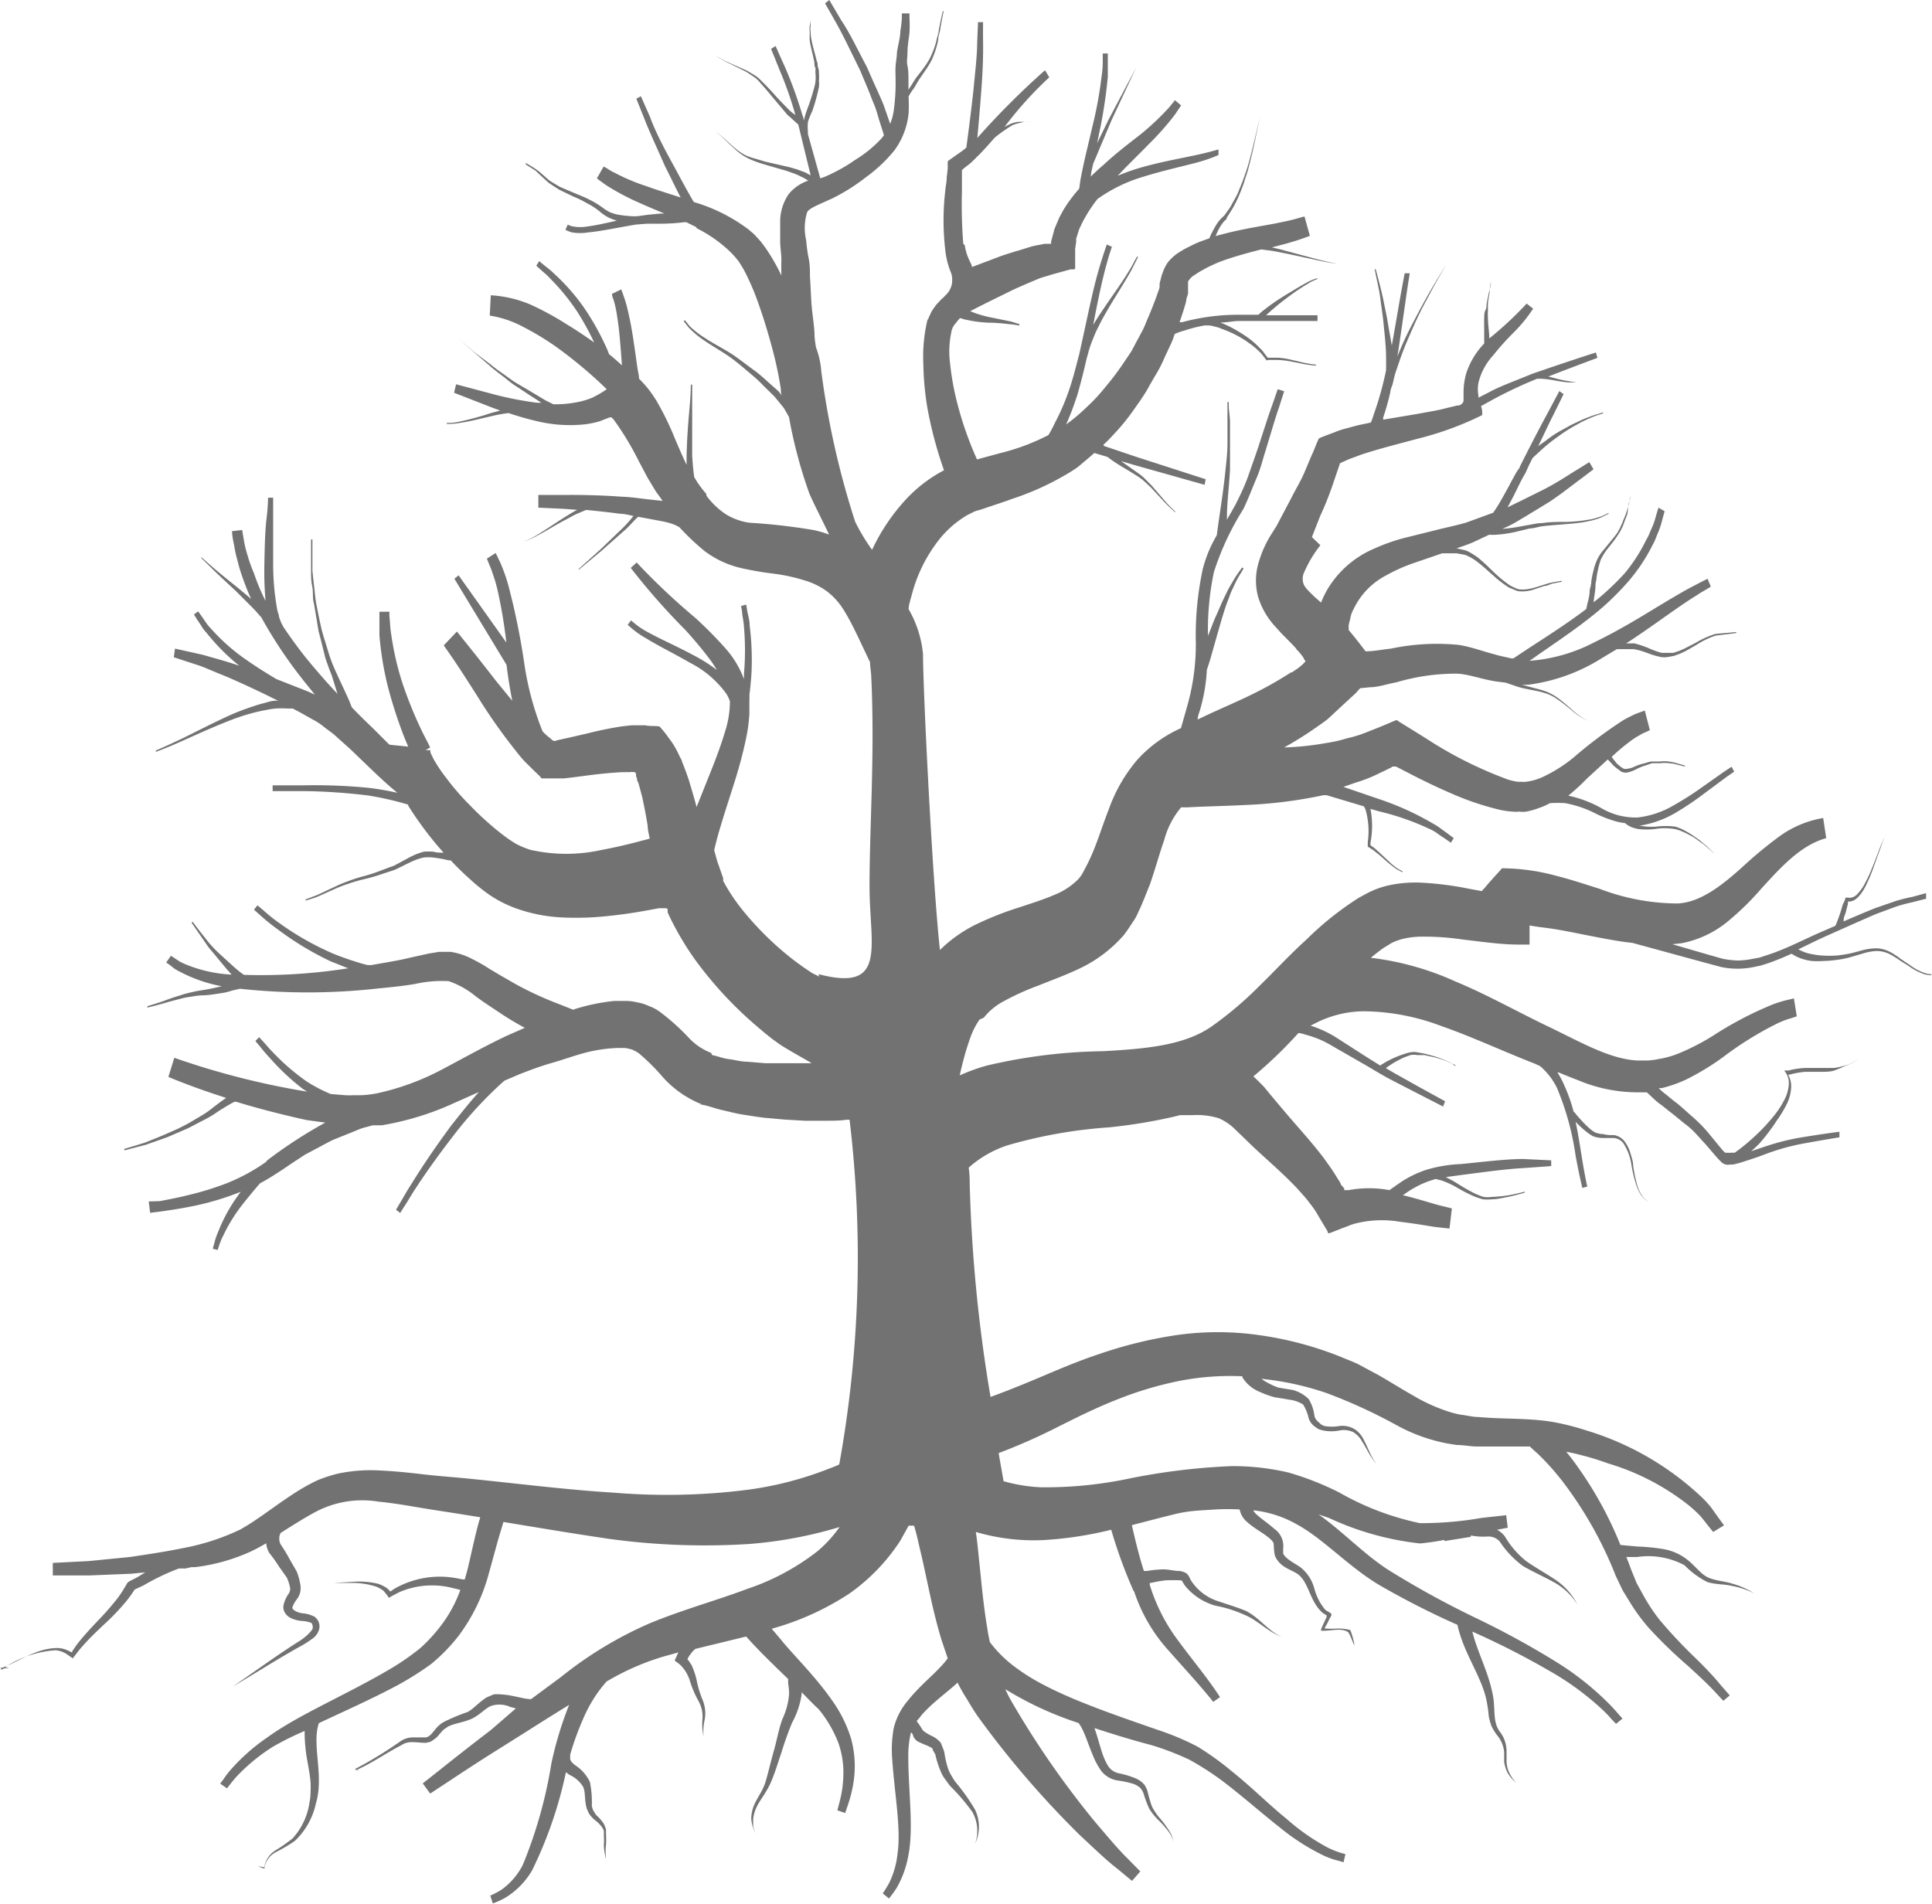 <svg xmlns="http://www.w3.org/2000/svg" viewBox="0 0 114.16 112.52"><defs><style>.cls-1{fill:#727272;}</style></defs><g id="Capa_2" data-name="Capa 2"><g id="Ñëîé_1" data-name="Ñëîé 1"><path class="cls-1" d="M0,98.56H.07l0,.12.18-.09.29,0-.24-.07a6.24,6.24,0,0,1,3-1,1.8,1.8,0,0,1,.4.1l.18.09.25.17L4.3,98l.09-.12.18-.23a3.85,3.85,0,0,1,.29-.35c.38-.44.8-.84,1.22-1.24a13.78,13.78,0,0,0,1.25-1.28,6.64,6.64,0,0,0,.55-.73c.14-.19,0-.07.19-.17l.41-.19a13.25,13.25,0,0,1,2.09-1l.39,0,.35-.08h.22v0a11.24,11.24,0,0,0,3.26-.91c.32-.15.63-.32.94-.5a1.29,1.29,0,0,0,.19.58,8.52,8.52,0,0,1,.57.8v0l.46.65a2.62,2.62,0,0,1,.2.65l0,0s0,.19-.13.35a1.9,1.9,0,0,0-.27.65.62.62,0,0,0,.11.46.8.8,0,0,0,.31.27,1.82,1.82,0,0,0,.67.18,1.64,1.64,0,0,1,.51.1c.09,0,.14.18.13.32s-.42.53-.73.73c-1.38.87-2.67,1.82-4,2.73,1.39-.82,2.76-1.7,4.16-2.47a6.06,6.06,0,0,0,.53-.35,1,1,0,0,0,.42-.58.7.7,0,0,0-.29-.74,1.86,1.86,0,0,0-.66-.19,1.18,1.18,0,0,1-.48-.15.44.44,0,0,1-.14-.13.11.11,0,0,1,0-.11,1.63,1.63,0,0,1,.24-.43,1.07,1.07,0,0,0,.23-.78l0,0a3.59,3.59,0,0,0-.23-.88l-.4-.69,0,0a9.78,9.78,0,0,0-.55-.91.75.75,0,0,1,0-.67h0c.65-.41,1.29-.82,1.93-1.17a5.89,5.89,0,0,1,3.86-.68c.73.07,1.47.19,2.23.32s1.57.25,2.33.37l1.44.23c0,.09-.05.17-.07.27-.19.66-.39,1.6-.64,2.68-.06.24-.13.49-.2.73-.18,0-.35-.06-.51-.08a5.38,5.38,0,0,0-3.31.45,3.11,3.11,0,0,0-.4.22l-.11.08s-.08.07-.1,0a.76.76,0,0,0-.09-.09.85.85,0,0,0-.19-.14,2,2,0,0,0-.42-.19,4.9,4.9,0,0,0-1.53-.11l-1.07.06h-.41l.41,0,1.07,0a4.55,4.55,0,0,1,1.45.23,1.74,1.74,0,0,1,.33.18.44.44,0,0,1,.14.13,2.23,2.23,0,0,1,.19.24s.06.13.11.08l.13-.08.27-.14a2.76,2.76,0,0,1,.39-.18,4.9,4.9,0,0,1,3-.14,3.59,3.59,0,0,1,.39.1,7.86,7.86,0,0,1-1,1.91,9.63,9.63,0,0,1-1.36,1.52,14.55,14.55,0,0,1-1.79,1.24c-2.55,1.51-5.4,2.69-7.28,4.06a11.59,11.59,0,0,0-2.11,1.86,5.88,5.88,0,0,0-.48.63l-.17.22.4.28.17-.21a6.6,6.6,0,0,1,.48-.57,11,11,0,0,1,2.07-1.68A17.58,17.58,0,0,1,18,102.29a9.54,9.54,0,0,0,.17,1.82c.07.41.15.82.18,1.21a5.86,5.86,0,0,1,0,.59,2.88,2.88,0,0,1-.06.59,4,4,0,0,1-1,2.14,10,10,0,0,1-1,.7,1.41,1.41,0,0,0-.67,1,1,1,0,0,1-.38-.08,1,1,0,0,0,.39.16h0v-.07a1.3,1.3,0,0,1,.71-.92,9.27,9.27,0,0,0,1.08-.64,4.3,4.3,0,0,0,1.25-2.23c.49-1.64-.26-3.43.17-4.73,1.44-.68,3.05-1.39,4.63-2.23a18.74,18.74,0,0,0,2-1.26,10.58,10.58,0,0,0,1.62-1.66A10.8,10.8,0,0,0,28.88,93c.31-1.11.54-2,.74-2.63.05-.16.09-.31.13-.43,2.11.35,4.21.7,6.25,1a41.55,41.55,0,0,0,8.29.3,25.33,25.33,0,0,0,5.32-1,7.44,7.44,0,0,1-1.32,1.44,13.92,13.92,0,0,1-4.15,2.22c-1.71.65-3.7,1.19-5.68,2a22.91,22.91,0,0,0-5.31,3.2l-1.77,1.31c-.3,0-.63-.1-1-.17a4.61,4.61,0,0,0-.77-.11,2.18,2.18,0,0,0-.44,0l-.42.18c-.46.29-.79.69-1.12.86a11.51,11.51,0,0,0-1.35.56l0,0c-.6.29-.72.88-1.12.94-.22,0-.49,0-.76,0a1.33,1.33,0,0,0-.78.26,24.48,24.48,0,0,1-2.62,1.6h0a.13.13,0,0,0,0,.06l.07,0,.17.07-.14-.08c.92-.41,1.74-1,2.62-1.45.44-.3.88-.13,1.47-.14l.24-.06a1.13,1.13,0,0,0,.2-.13,1.15,1.15,0,0,0,.32-.3l.24-.27c.09-.07.17-.11.25-.18v0c.37-.2.84-.24,1.34-.44s.84-.61,1.21-.79a1.57,1.57,0,0,1,1.16.05l.33.09L29,102.24c-1.22.93-2.22,1.72-2.92,2.28l-1.1.87.44.6,1.17-.77c.74-.49,1.8-1.19,3.1-2s2.5-1.59,3.94-2.47a.61.61,0,0,1-.05.12,21.53,21.53,0,0,0-1,3.34,26.78,26.78,0,0,1-1.69,6,4.08,4.08,0,0,1-1.27,1.47,5.1,5.1,0,0,1-.65.34l.15.46a4.32,4.32,0,0,0,.78-.36,4.6,4.6,0,0,0,1.54-1.59,24.74,24.74,0,0,0,2-5.8l.22.16a1.8,1.8,0,0,1,.77.66c.18.28.09.77.23,1.29a2.83,2.83,0,0,0,.16.36,2.55,2.55,0,0,0,.26.3,2.53,2.53,0,0,1,.47.44,1.41,1.41,0,0,1,.13.24,2.83,2.83,0,0,1,0,.29,3.57,3.57,0,0,1,0,.56,3.71,3.71,0,0,0,.13.84c0,.08,0,.23,0,.17l0-.07a.28.28,0,0,0,0,.07s0,0,0,0a.07.07,0,0,0,0-.06v-.13a3.61,3.61,0,0,1,0-.84,4.91,4.91,0,0,0,0-.57c0-.1,0-.21,0-.32a2,2,0,0,0-.13-.34,2.7,2.7,0,0,0-.46-.53c-.06-.08-.1-.17-.16-.25a1.52,1.52,0,0,1-.09-.28,6.11,6.11,0,0,0-.11-1.41,2.43,2.43,0,0,0-.88-1c-.26-.2-.3-.33-.29-.43s0-.19,0-.19h0a17.19,17.19,0,0,1,.89-2.39,8,8,0,0,1,1.26-1.93,14.88,14.88,0,0,1,3.34-1.47l.9-.25-.18.4s-.06.08,0,.11l.1.07.19.15a2.24,2.24,0,0,1,.59,1,6.18,6.18,0,0,0,.51,1.17,1.86,1.86,0,0,1,.22,1,3.55,3.55,0,0,0,.06,1.07,3.36,3.36,0,0,1,.07-1,2.07,2.07,0,0,0-.11-1.13,6.13,6.13,0,0,1-.36-1.17,3.88,3.88,0,0,0-.19-.64,1.83,1.83,0,0,0-.14-.32l-.1-.15a.49.49,0,0,0-.08-.11c-.08,0,0-.1,0-.14a3,3,0,0,1,.27-.37,2.06,2.06,0,0,1,.16-.15l3-.73c.25.28.62.68,1.07,1.13s.9.89,1.41,1.38l0,.08,0,.06s0,0,0,0l0,.12a4.89,4.89,0,0,1,.06.59,4.27,4.27,0,0,1-.39,1.5c-.22.57-.33,1.25-.51,1.88s-.32,1.25-.49,1.83-.54,1-.72,1.49a2.19,2.19,0,0,0-.13.67,2.13,2.13,0,0,0,.09.51l.16.42s-.05-.15-.13-.43a3.23,3.23,0,0,1,0-.5,2.36,2.36,0,0,1,.18-.62c.2-.43.58-.87.84-1.45s.43-1.19.65-1.82a18.23,18.23,0,0,1,.63-1.76,5,5,0,0,0,.56-1.68V100c.33.34.66.69,1,1a7.22,7.22,0,0,1,1.17,2,5.29,5.29,0,0,1,.29,2,6.62,6.62,0,0,1-.21,1.44l-.14.54.46.16.19-.56a7.74,7.74,0,0,0,.34-1.53,6.26,6.26,0,0,0-.17-2.27,7.86,7.86,0,0,0-1.15-2.32c-1-1.43-2.23-2.61-3-3.56l-.55-.65a16.2,16.2,0,0,0,4.59-2.08,11.44,11.44,0,0,0,3-3.11l.5-.9.32,0c.09.28.17.6.26,1s.24,1,.36,1.58c.26,1.17.53,2.61,1,4.16L56,98a5.12,5.12,0,0,1-.46.54c-.51.55-1.25,1.14-1.93,2a3.93,3.93,0,0,0-.8,1.58,7.09,7.09,0,0,0-.1,1.7c.14,2.18.55,4.23.32,5.75a5,5,0,0,1-.51,1.74c-.21.37-.36.58-.36.58l.37.3a6.75,6.75,0,0,0,.45-.62,5.86,5.86,0,0,0,.69-1.9c.33-1.64,0-3.82,0-5.86a5.82,5.82,0,0,1,.16-1.44h0l.09.1s0-.07,0-.11a.64.64,0,0,0,.39.59c.18.09.34.15.48.21a2.56,2.56,0,0,1,.31.16c0,.12.12.24.17.37a5.48,5.48,0,0,0,.32,1,1.8,1.8,0,0,0,.27.47c.1.13.19.28.31.41a11.84,11.84,0,0,1,1.28,1.5,2.28,2.28,0,0,1,.17,1.88,2.35,2.35,0,0,0,0-2,11.73,11.73,0,0,0-1.16-1.64c-.1-.13-.17-.27-.26-.41a2,2,0,0,1-.19-.42,5.26,5.26,0,0,1-.21-.94c-.06-.18-.13-.36-.21-.55a1.54,1.54,0,0,0-.52-.4c-.31-.14-.59-.35-.56-.38h0l-.06-.08a3,3,0,0,0-.21-.32c-.09-.11-.07-.1-.07-.11l.19-.22,0,0a1.67,1.67,0,0,1,.12-.16c.6-.67,1.34-1.21,2-1.79l.1-.1a9.78,9.78,0,0,0,.57,1c.23.39.46.77.7,1.1a55.7,55.7,0,0,0,5.94,6.9c.91.85,1.65,1.56,2.23,2l.87.72.49-.56-.78-.79c-.5-.49-1.15-1.26-1.93-2.18a53.07,53.07,0,0,1-5-7.25c-.1-.18-.18-.37-.27-.55a20,20,0,0,0,4.33,2,2.1,2.1,0,0,1,.22.36c.21.41.39,1,.63,1.56a4.5,4.5,0,0,0,.49.91,1.51,1.51,0,0,0,1,.57,5.93,5.93,0,0,1,.94.21,1.38,1.38,0,0,1,.36.22,1,1,0,0,1,.21.36,6.86,6.86,0,0,0,.32.86,3.5,3.5,0,0,0,.51.65,5.36,5.36,0,0,1,.78.92.86.86,0,0,1,.11.43.93.93,0,0,0-.08-.45,5.77,5.77,0,0,0-.71-1,3.79,3.79,0,0,1-.44-.66,7.24,7.24,0,0,1-.25-.85,1.32,1.32,0,0,0-.23-.48,1.45,1.45,0,0,0-.44-.32,5.24,5.24,0,0,0-1-.31,1,1,0,0,1-.68-.45,3.78,3.78,0,0,1-.36-.82c-.16-.49-.29-1-.44-1.41,1.09.36,2.23.71,3.34,1a16,16,0,0,1,2.27.87,16.84,16.84,0,0,1,2,1.29c1.24.95,2.34,1.93,3.34,2.71a12.93,12.93,0,0,0,2.63,1.68,4.44,4.44,0,0,0,.84.29l.3.09.11-.48-.28-.08a5.2,5.2,0,0,1-.75-.3,12.46,12.46,0,0,1-2.44-1.7c-1-.8-2-1.82-3.26-2.83a17.25,17.25,0,0,0-2-1.44,15.78,15.78,0,0,0-2.38-1c-3.19-1.11-6.37-2.19-8.29-3.62a7.3,7.3,0,0,1-1.61-1.56c-.06-.28-.12-.57-.16-.87-.24-1.42-.35-2.81-.48-4-.06-.59-.11-1.13-.19-1.64a12.1,12.1,0,0,0,4,.48,21.91,21.91,0,0,0,4-.61,28.82,28.82,0,0,0,1.34,3.66.12.12,0,0,1,0-.06,9.76,9.76,0,0,0,2.08,3.57c.88,1,1.81,2,2.61,3l.4-.28c-.74-1.14-1.62-2.18-2.4-3.24a10.74,10.74,0,0,1-1.75-3.39l0,0a.56.56,0,0,1,0-.12h.08a7,7,0,0,1,.85-.15,8.42,8.42,0,0,1,.87,0c.06,0,.08,0,.14.09a1.66,1.66,0,0,0,.3.41,3.57,3.57,0,0,0,1.65,1,7.42,7.42,0,0,1,1.71.54h0c.77.31,1.37,1,2.21,1.31-.81-.35-1.29-1.11-2.12-1.54,0,0,0,0,0,0-.58-.24-1.2-.42-1.75-.61a3,3,0,0,1-1.37-1,1.63,1.63,0,0,1-.21-.34.77.77,0,0,0-.2-.28,1.33,1.33,0,0,0-.35-.13c-.32,0-.62-.08-.94-.1a6.54,6.54,0,0,0-1,.09.79.79,0,0,1-.22,0c-.28-.87-.5-1.78-.71-2.7l.26-.07c.79-.2,1.59-.42,2.4-.61s1.46-.19,2.3-.25a12.92,12.92,0,0,1,1.41,0,1.3,1.3,0,0,0,.45.75c.42.37.85.59,1.21.87.17.13.34.3.35.4s0,.4.08.73c.28.64.87.78,1.23,1,.77.42.77,1.64,1.57,2.35a2.56,2.56,0,0,0,.25.16c0,.07,0,.13-.07.24l-.18.39-.08.19,0,.09h.1c.58,0,1.1-.18,1.5.08.16.22.23.54.38.79a4.84,4.84,0,0,0-.25-.91,2.68,2.68,0,0,0-.81-.09,6.29,6.29,0,0,1-.63,0h-.06l0-.07.08-.13.14-.26c0-.1.2-.29.16-.39s-.26-.17-.36-.26a3.2,3.2,0,0,1-.64-1.23,2.38,2.38,0,0,0-.85-1.3c-.43-.28-.88-.51-1-.8,0-.06,0-.17,0-.27a1.24,1.24,0,0,0-.53-1.19c-.39-.35-.81-.61-1.11-.91a1.29,1.29,0,0,1-.13-.18,6.62,6.62,0,0,1,2.54.81c1.58.85,3,2.44,4.83,3.56a48.57,48.57,0,0,0,4.7,2.4c.35,1.62,1.3,2.85,1.67,4.26a7.77,7.77,0,0,1,.18,1.14,3.38,3.38,0,0,0,.17.6,2.88,2.88,0,0,0,.32.52,1.81,1.81,0,0,1,.42,1c0,.19,0,.38,0,.58a2.28,2.28,0,0,0,.17.58h0a2.23,2.23,0,0,0,.53.65,2.54,2.54,0,0,1-.44-.68h0a1.75,1.75,0,0,1-.12-.55c0-.19,0-.38,0-.59a1.89,1.89,0,0,0-.36-1.15c-.49-.6-.28-1.39-.45-2.21-.25-1.35-.92-2.55-1.21-3.75a47.11,47.11,0,0,1,4.52,2.3,16.6,16.6,0,0,1,3,2.16,7.8,7.8,0,0,1,.72.73l.25.26.38-.31-.25-.28a10.55,10.55,0,0,0-.73-.78,17.12,17.12,0,0,0-3-2.33,50.81,50.81,0,0,0-4.65-2.54A54,54,0,0,1,82,92.75c-1.44-.94-2.64-2.23-4.09-3.26l.63.22a17.14,17.14,0,0,0,5.37,1.5A14.56,14.56,0,0,0,85.35,91v.07l1.56-.25a.45.45,0,0,1,0-.08,4,4,0,0,0,1,.06.88.88,0,0,1,.71.3A5.67,5.67,0,0,0,90,92.55c.59.34,1.2.61,1.78.93a3.83,3.83,0,0,1,1.43,1.34,3.91,3.91,0,0,0-1.34-1.49c-.56-.37-1.15-.7-1.68-1.07a5.25,5.25,0,0,1-1.27-1.47,1.47,1.47,0,0,0-.46-.39l.63-.12L89,89.54l-1.45.16a20.69,20.69,0,0,1-3.65.31,16.32,16.32,0,0,1-4.76-1.81,17.28,17.28,0,0,0-3-1.18,14.31,14.31,0,0,0-3.36-.38,38.21,38.21,0,0,0-6.28.78,24,24,0,0,1-5,.47,9.51,9.51,0,0,1-2.2-.36c-.08-.47-.18-1-.29-1.66a35,35,0,0,0,3.56-1.58c1.08-.54,2.16-1.08,3.35-1.55a21.07,21.07,0,0,1,3.84-1.15,15.75,15.75,0,0,1,3.65-.26.33.33,0,0,0,0,.06,2.14,2.14,0,0,0,1.07.88,5.23,5.23,0,0,0,.8.29c.3.06.59.09.87.15A1.93,1.93,0,0,1,77,83a2.6,2.6,0,0,1,.33.82,1,1,0,0,0,.34.47l.23.16a2.76,2.76,0,0,0,.27.08,2.48,2.48,0,0,0,1,0,1.3,1.3,0,0,1,.79.1,1.44,1.44,0,0,1,.51.53c.26.4.43.78.6,1a1.63,1.63,0,0,0,.28.35,1.78,1.78,0,0,1-.25-.36c-.15-.25-.29-.63-.52-1.07a1.54,1.54,0,0,0-.53-.62,1.42,1.42,0,0,0-.91-.19,2.56,2.56,0,0,1-.88,0,1.42,1.42,0,0,1-.18-.08L77.87,84a.63.63,0,0,1-.2-.32,2.43,2.43,0,0,0-.34-1,2.11,2.11,0,0,0-.94-.54L75.54,82a4.33,4.33,0,0,1-.66-.3,2,2,0,0,1-.34-.22,17.32,17.32,0,0,1,3.84.84,31.13,31.13,0,0,1,4.16,1.91,10.06,10.06,0,0,0,3.54,1.16c.4,0,.8.09,1.19.09,1.13,0,2.17,0,3.13,0,.09.09.25.24.49.45a15.46,15.46,0,0,1,1.4,1.56,23.24,23.24,0,0,1,3.19,5.65l.4.84.49.8a11.38,11.38,0,0,0,1.08,1.45,27.78,27.78,0,0,0,2.25,2.18c.67.61,1.22,1.12,1.57,1.5l.56.6.38-.32-.55-.63c-.34-.42-.88-1-1.51-1.61a28.91,28.91,0,0,1-2.09-2.23,10.63,10.63,0,0,1-.93-1.4l-.42-.76-.33-.81c-.09-.25-.18-.49-.28-.74h.64a4.52,4.52,0,0,1,2.8.49,4.93,4.93,0,0,0,1.37,1c.55.15,1,.11,1.43.22a4.67,4.67,0,0,1,1.31.44,4.58,4.58,0,0,0-1.28-.57c-.4-.14-.91-.16-1.37-.34s-.76-.63-1.2-1a3.15,3.15,0,0,0-1.59-.72,12.27,12.27,0,0,0-1.46-.14l-1-.09a22.21,22.21,0,0,0-2.45-4.51c-.26-.38-.52-.71-.75-1,.25.05.51.1.76.17a15.62,15.62,0,0,1,1.71.52A14.15,14.15,0,0,1,99.84,89a8,8,0,0,1,.65.61c.16.19.29.36.4.5l.34.42.64-.39-.35-.48-.42-.59a6.85,6.85,0,0,0-.66-.7,17.15,17.15,0,0,0-6.74-3.85,14.91,14.91,0,0,0-2-.5c-1.44-.23-2.91-.15-4.31-.28-.35,0-.68-.09-1-.13s-.68-.15-1-.26a10.32,10.32,0,0,1-1.92-.9c-.66-.37-1.32-.79-2-1.18l-1.08-.58c-.36-.2-.78-.34-1.17-.51a20.49,20.49,0,0,0-4.81-1.28,17.2,17.2,0,0,0-4.91,0A25.44,25.44,0,0,0,65,80c-1.37.45-2.62,1-3.69,1.45s-2,.82-2.78,1.1A89.18,89.18,0,0,1,57.3,70c0-.18,0-.56-.06-1a6.48,6.48,0,0,1,2.3-1.32,28.43,28.43,0,0,1,6-1.06,31.46,31.46,0,0,0,3.87-.64l.31-.08h0l.74,0a4.41,4.41,0,0,1,1.55.18,3.18,3.18,0,0,1,.87.56l1.19,1.15c.88.82,1.79,1.6,2.59,2.45.19.22.39.43.57.65l.26.34a4.57,4.57,0,0,1,.38.57l.38.64.19.31s0,.14.1.13l.16-.06.64-.25.32-.12a3.34,3.34,0,0,1,.36-.13,6.36,6.36,0,0,1,2.7-.12c.84.1,1.58.23,2.1.31l.83.09.14-1.19-.77-.19c-.49-.13-1.18-.36-2.08-.58l-.06,0,.08-.05a5.61,5.61,0,0,1,1.5-.8l.37-.12.35.09a5.44,5.44,0,0,1,.88.4,9.69,9.69,0,0,0,1,.52,5.1,5.1,0,0,0,.55.19,2.65,2.65,0,0,0,.56,0c.35,0,.68-.1,1-.15.56-.13.92-.24.92-.24v-.06s-.36.1-.92.21a8.36,8.36,0,0,1-1,.1,1.83,1.83,0,0,1-.52,0,4.71,4.71,0,0,1-.52-.21,10.45,10.45,0,0,1-1-.57,7.12,7.12,0,0,0-.7-.39l.89-.12c1.33-.17,2.67-.36,3.67-.41l1.67-.12v-.34L90,68.49c-1,0-2.35.17-3.69.3a8.28,8.28,0,0,0-2,.33h0v0a6.2,6.2,0,0,0-1.61.79l-.6.42a6.63,6.63,0,0,0-2.41,0s0,0,0,0l-.09,0-.17,0h0s0,0,0,0l0-.1L79.23,70a.66.66,0,0,0-.12-.24l-.28-.45c-.19-.3-.39-.56-.59-.85-.82-1.08-1.69-2-2.43-2.89-.39-.46-.76-.9-1.11-1.33-.2-.21-.42-.43-.64-.63a26,26,0,0,0,2.66-2.56c.15,0,.31.06.48.11a5.75,5.75,0,0,1,1.52.65l1.74,1c.6.34,1.18.71,1.74,1l1.55.8,1.52.78.12-.31-1.49-.82-1.52-.85-.49-.29c.1-.08.24-.17.41-.28a6.6,6.6,0,0,1,.66-.35l.38-.14a1.12,1.12,0,0,1,.41,0l.42,0,.41.09a5.52,5.52,0,0,1,.71.2c.21.07.37.16.49.21L86,63l0-.06-.19-.08a4.46,4.46,0,0,0-.48-.23,6.63,6.63,0,0,0-.72-.25l-.41-.11-.43-.08a1.14,1.14,0,0,0-.45,0,2.58,2.58,0,0,0-.42.12,5.48,5.48,0,0,0-.71.29c-.21.1-.37.2-.49.27a.85.85,0,0,0-.14.1h0l-.88-.55L79,61.34a6.53,6.53,0,0,0-1.56-.73l.2-.1a6.42,6.42,0,0,1,2.94-.75,13.31,13.31,0,0,1,4.63.89c1.73.6,3.59,1.47,5.51,2.22L91,63a4,4,0,0,1,1,1.29,16.22,16.22,0,0,1,1.1,4c.21,1.15.4,1.91.4,1.91l.29-.08s-.17-.75-.35-1.91c-.09-.55-.19-1.22-.34-1.92a5.63,5.63,0,0,0,.54.51,3.11,3.11,0,0,0,.48.34,1.74,1.74,0,0,0,.63.11c.22,0,.43,0,.63,0a.83.83,0,0,1,.53.29,3.2,3.2,0,0,1,.49,1.3,7.61,7.61,0,0,0,.31,1.25,2.09,2.09,0,0,0,.21.45,1.31,1.31,0,0,0,.24.3.92.92,0,0,0,.19.15l.07,0,0,0-.06,0a.93.93,0,0,1-.18-.15,1.21,1.21,0,0,1-.22-.29,1.89,1.89,0,0,1-.2-.45,8.37,8.37,0,0,1-.26-1.24c0-.23-.09-.47-.16-.71a2.15,2.15,0,0,0-.33-.68,1,1,0,0,0-.62-.39c-.23,0-.44,0-.64-.06a1.39,1.39,0,0,1-.54-.12,2.69,2.69,0,0,1-.41-.33c-.25-.23-.44-.46-.58-.61L93,65.69l0,.06A10.14,10.14,0,0,0,92.37,64a4.65,4.65,0,0,0-.34-.62l.08,0c.47.2,1,.4,1.45.58a9.09,9.09,0,0,0,3.13.59l.62,0,.45.42a4.17,4.17,0,0,0,.45.36l.45.36c.31.23.62.51,1,.8s.64.61,1,1,.6.71.94,1.07l.15.15a.7.7,0,0,0,.23.11.62.62,0,0,0,.23,0l.18,0a6.36,6.36,0,0,0,.66-.18c.44-.14.86-.28,1.25-.43a13.18,13.18,0,0,1,2.19-.62c1.31-.24,2.2-.38,2.2-.38l0-.33s-.88.11-2.22.33a13.75,13.75,0,0,0-2.25.57l-.74.25c.14-.13.3-.27.46-.43A11.48,11.48,0,0,0,105,66.2a6.53,6.53,0,0,0,.55-.9,2.53,2.53,0,0,0,.29-1.1,1.35,1.35,0,0,0-.12-.57l-.06-.12,0,0s0,0,0,0l.07,0a5,5,0,0,1,.92-.17l.89,0c.28,0,.54,0,.79-.06A5,5,0,0,0,109,63a3.41,3.41,0,0,0,.49-.21l.4-.25,0,0-.4.24a2,2,0,0,1-.48.19,3.51,3.51,0,0,1-.65.14c-.24,0-.51,0-.79,0l-.88,0a4.57,4.57,0,0,0-1,.15l-.17,0-.09,0h0s0,0,0,0l.12.18a.66.66,0,0,1,.06.12,1.08,1.08,0,0,1,.09.5,2.29,2.29,0,0,1-.3,1,5.08,5.08,0,0,1-.55.84,11,11,0,0,1-1.21,1.29,11.21,11.21,0,0,1-1.14.93l-.25,0a.36.36,0,0,1-.14,0,.32.32,0,0,1-.1,0s0,0-.08,0a.94.94,0,0,0-.1-.1c-.29-.34-.6-.73-.91-1.1s-.64-.69-1-1-.65-.6-1-.85l-.46-.38a3.22,3.22,0,0,1-.39-.33l-.06-.06.19,0a8,8,0,0,0,1.4-.49,14.9,14.9,0,0,0,2.24-1.36,20,20,0,0,1,3.1-1.93,5.1,5.1,0,0,1,.9-.35l.33-.11L106,59l-.38.09a6.57,6.57,0,0,0-1,.32,21.21,21.21,0,0,0-3.39,1.79,13.53,13.53,0,0,1-2.11,1.08,5.58,5.58,0,0,1-1.15.31,4.11,4.11,0,0,1-.6.08h-.61c-1.65-.08-3.36-1.09-5.26-2S87.84,58.76,86,58a16.94,16.94,0,0,0-5-1.4c.27-.22.53-.43.78-.6l.28-.17.14-.09.12-.06a4.1,4.1,0,0,1,.5-.18,5,5,0,0,1,1.19-.15,15.67,15.67,0,0,1,2.42.17c.76.09,1.45.18,2,.23a13.78,13.78,0,0,0,1.42.07l.53,0,0-1.13c.36.07.81.12,1.18.17.78.11,1.6.29,2.43.45s1.62.32,2.47.41l1.32.36,3.08.84.86.23a4.75,4.75,0,0,0,1.89,0l.47-.1.46-.15q.67-.24,1.32-.54l.2.12a2.4,2.4,0,0,0,.42.18,3.1,3.1,0,0,0,.58.13,4.88,4.88,0,0,0,.68,0,6.67,6.67,0,0,0,.75-.06,5.76,5.76,0,0,0,.79-.15l.79-.23a3.15,3.15,0,0,1,.79-.15,1.74,1.74,0,0,1,.75.16,4.55,4.55,0,0,1,.64.39c.21.14.4.24.58.37a3.36,3.36,0,0,0,.91.46,2.07,2.07,0,0,0,.38.05v-.06a1.52,1.52,0,0,1-.36-.06,3,3,0,0,1-.89-.47l-.57-.38a3.82,3.82,0,0,0-.65-.42,1.78,1.78,0,0,0-.79-.2,3.33,3.33,0,0,0-.83.12c-.27.07-.53.15-.79.2a7.13,7.13,0,0,1-.77.11,6.19,6.19,0,0,1-.73,0,4,4,0,0,1-.64-.08,2.3,2.3,0,0,1-.52-.14,3.26,3.26,0,0,1-.32-.15c.57-.27,1.12-.55,1.66-.79,1.08-.48,2.08-.93,2.94-1.3l1.19-.44a9.7,9.7,0,0,1,.94-.25l.82-.21,0-.33L113,53a9.92,9.92,0,0,0-1,.25l-1.21.42c-.57.23-1.19.49-1.85.78l0-.12c0-.12.08-.26.12-.41s.08-.32.13-.49a.94.94,0,0,0,0-.16s0,0,0,0a.38.38,0,0,0,.15,0,.67.67,0,0,0,.29-.12,1.15,1.15,0,0,0,.23-.21,2.63,2.63,0,0,0,.35-.52,9.67,9.67,0,0,0,.48-1.12c.13-.37.25-.71.36-1s.18-.54.25-.71.12-.25.12-.25l0,0-.13.25c-.07.17-.17.41-.28.7s-.24.63-.39,1a8,8,0,0,1-.51,1.07,2.78,2.78,0,0,1-.35.46.67.67,0,0,1-.4.23.22.22,0,0,1-.11,0,.88.88,0,0,0-.21,0c0,.13-.08.25-.13.36s-.1.33-.15.48l-.14.4-.11.29-.06.13-.69.3c-1.09.46-2.2,1.07-3.37,1.44l-.43.14-.44.08a4.46,4.46,0,0,1-.88.09,5.84,5.84,0,0,1-.84-.1l-.85-.24-2.13-.62.54-.06a6.12,6.12,0,0,0,2.7-1.26,16.42,16.42,0,0,0,2-1.95c1.21-1.33,2.36-2.59,3.85-3l-.18-1.19a6.13,6.13,0,0,0-2.58,1.08,24.74,24.74,0,0,0-2.11,1.74c-1.31,1.19-2.6,2.19-3.95,2.23a13,13,0,0,1-4.58-.87c-.81-.25-1.63-.53-2.5-.75a12.41,12.41,0,0,0-3.26-.46c-.14.17-.28.32-.42.47l-.34.38c-.13.15-.27.33-.44.5l-.8-.15a19.09,19.09,0,0,0-2.77-.35,7.47,7.47,0,0,0-1.78.13,5.22,5.22,0,0,0-1,.3l-.25.11-.23.12-.44.24a18.41,18.41,0,0,0-3.09,2.47c-1,.9-1.86,1.85-2.79,2.75a21.41,21.41,0,0,1-2.81,2.38c-1.65,1.15-4,1.32-6.39,1.46a31.69,31.69,0,0,0-6.89.85,10.88,10.88,0,0,0-1.6.58c.05-.23.1-.46.16-.68a15.75,15.75,0,0,1,.49-1.62,4.72,4.72,0,0,1,.52-1l.25-.11a3.74,3.74,0,0,1,1.23-1,15,15,0,0,1,2-.9c.74-.3,1.55-.59,2.42-1a8,8,0,0,0,2.64-2c.2-.26.38-.55.57-.83s.25-.49.38-.74c.22-.49.41-1,.59-1.44.34-1,.57-1.85.83-2.58a5,5,0,0,1,1-1.94l.38,0c.81-.05,2-.07,3.44-.14a27.23,27.23,0,0,0,4.6-.58l.17,0,2.21.66a1.86,1.86,0,0,1,.1.2,4.65,4.65,0,0,1,.13,1.92l0,.16s0,.08,0,.1l.09.06.21.13.38.3c.24.21.46.41.66.57a2.92,2.92,0,0,0,.5.35l.21.11,0-.06-.2-.11a3.1,3.1,0,0,1-.48-.36l-.64-.6c-.11-.11-.24-.22-.37-.33l-.2-.14s0,0,0-.15a5.29,5.29,0,0,0,0-2l.48.14A15.34,15.34,0,0,1,84.5,49a2.46,2.46,0,0,1,.51.31l.39.26.33.23.17-.27-.33-.25L85.18,49a3.6,3.6,0,0,0-.52-.34,16.75,16.75,0,0,0-3-1.38l-2.28-.78.75-.26a8.35,8.35,0,0,0,1.4-.56l.34-.16.26-.13c.06,0,.12-.1.18-.09l.1,0,0,0h0l.08,0,.66.34c.88.46,1.77.89,2.68,1.28a16.7,16.7,0,0,0,2.77.93,4.64,4.64,0,0,0,.76.11,1.83,1.83,0,0,0,.41,0,1.4,1.4,0,0,0,.42,0,4.23,4.23,0,0,0,.74-.21,3.89,3.89,0,0,0,.66-.29l.05,0a7.65,7.65,0,0,1,.83,0,6.43,6.43,0,0,1,1.86.64,7.44,7.44,0,0,0,1.12.43,3.59,3.59,0,0,0,.57.11l.06.05a1.4,1.4,0,0,0,.3.18,2.2,2.2,0,0,0,.41.12,4.12,4.12,0,0,0,1,0A3.62,3.62,0,0,1,99,49a2.73,2.73,0,0,1,.52.19c.17.07.33.17.49.25a4.67,4.67,0,0,1,.43.3,2.92,2.92,0,0,1,.38.29,5.71,5.71,0,0,1,.53.48l.18.21,0,0-.18-.21a6.29,6.29,0,0,0-.52-.52l-.37-.31c-.13-.11-.28-.2-.43-.31a4.85,4.85,0,0,0-.49-.29,2.66,2.66,0,0,0-.55-.23,4.36,4.36,0,0,0-1.13,0,3.86,3.86,0,0,1-.93-.05l-.09,0a6,6,0,0,0,2.22-.8,17.59,17.59,0,0,0,1.75-1.19l1.2-.89.46-.32-.15-.29-.47.31-1.22.86a18.46,18.46,0,0,1-1.75,1.12,5.37,5.37,0,0,1-2.13.71,4,4,0,0,1-2.14-.56,6.91,6.91,0,0,0-1.94-.73A12.83,12.83,0,0,0,93.78,46L95,44.88l.09.09.26.28a2.72,2.72,0,0,0,.32.25v0a.53.53,0,0,0,.24.14.58.58,0,0,0,.29,0,2,2,0,0,0,.5-.19,2.88,2.88,0,0,1,.45-.19l.24-.08.23-.08.49,0a1.93,1.93,0,0,1,.48,0,2,2,0,0,1,.49.08l.48.12,0-.06-.49-.14a2.66,2.66,0,0,0-.49-.1,2.07,2.07,0,0,0-.5,0l-.5,0a1.29,1.29,0,0,0-.25.06l-.24.07a2.46,2.46,0,0,0-.48.16,1.45,1.45,0,0,1-.45.14.46.46,0,0,1-.2,0,1.18,1.18,0,0,1-.19-.11h0c-.08-.08-.17-.13-.25-.22l-.23-.29-.06-.08a12.48,12.48,0,0,1,1.2-1,3.51,3.51,0,0,1,.45-.28,1.74,1.74,0,0,1,.33-.17l.28-.13-.3-1.16-.36.13a3.29,3.29,0,0,0-.42.18c-.16.08-.34.17-.54.29A26.37,26.37,0,0,0,93,44.75a8.75,8.75,0,0,1-1.85,1.17,3.33,3.33,0,0,1-1,.28.81.81,0,0,1-.22,0l-.24,0a4.22,4.22,0,0,1-.55-.12,23.83,23.83,0,0,1-4.87-2.44l-1.61-1-.13-.09-.14.05-.28.12-.57.24-.71.28a7.12,7.12,0,0,1-1.24.39,7.9,7.9,0,0,1-1.24.28,16.46,16.46,0,0,1-2.47.26,20.93,20.93,0,0,0,2-1.26l.34-.24a3,3,0,0,0,.39-.32l.74-.69.75-.69.27-.3.6-.06c.46,0,1-.19,1.55-.29a12.3,12.3,0,0,1,3.5-.51c.61,0,1.29.25,2,.39.31.07.62.1.94.14l.56.19a4.37,4.37,0,0,0,.62.17l.65.13a5.79,5.79,0,0,1,.63.17,2.81,2.81,0,0,1,.57.3,10.75,10.75,0,0,1,.93.72,4,4,0,0,0,.69.47l.27.13,0,0-.27-.14a4.36,4.36,0,0,1-.67-.49,11.37,11.37,0,0,0-.91-.76,3.64,3.64,0,0,0-.58-.33,5.24,5.24,0,0,0-.64-.2l-.64-.17-.25-.07a3,3,0,0,0,.42,0,10.71,10.71,0,0,0,4.3-1.56l.9-.54.73,0h.14l.13,0,.28.06a6.64,6.64,0,0,1,.63.21,4.77,4.77,0,0,0,.7.2,1.58,1.58,0,0,0,.38,0l.38-.07.36-.13.34-.16.63-.36a4.89,4.89,0,0,1,1.14-.55l1.21-.15v-.06l-1.22.11a5.26,5.26,0,0,0-1.18.53l-.64.33-.34.15-.34.11-.35,0c-.11,0-.22,0-.34,0a5.75,5.75,0,0,1-.66-.23,5.41,5.41,0,0,0-.63-.24l-.31-.09-.17,0h-.32c.67-.43,1.29-.87,1.85-1.26.93-.66,1.71-1.21,2.27-1.55.28-.19.5-.31.65-.4l.23-.14-.19-.47-.24.12-.69.36c-.59.31-1.41.8-2.38,1.39s-2.11,1.27-3.35,1.87a9.82,9.82,0,0,1-3.86,1.11l.22-.15c1-.72,2.47-1.66,3.81-2.77a15.75,15.75,0,0,0,1.84-1.81,10.33,10.33,0,0,0,1.3-1.92c.08-.16.16-.3.23-.45l.17-.42a4.79,4.79,0,0,0,.24-.69l.17-.63L98,30s-.07.21-.18.59a3.61,3.61,0,0,1-.24.66l-.17.4c-.06.13-.15.27-.22.42A9.76,9.76,0,0,1,96,33.88a15.74,15.74,0,0,1-1.83,1.71l0,0c0-.2.06-.44.09-.73s0-.37.06-.56a4.55,4.55,0,0,1,.1-.61,4.37,4.37,0,0,1,.17-.62,3.48,3.48,0,0,1,.33-.55l.41-.52a6.45,6.45,0,0,0,.37-.54c.06-.09.1-.19.15-.28s.08-.19.11-.28.14-.36.2-.53A3.14,3.14,0,0,0,96.2,30q0-.21.09-.36c0-.2.07-.31.07-.31h0l-.08.3c0,.1-.06.22-.09.35a4.59,4.59,0,0,1-.14.45q-.1.24-.21.51l-.12.27-.15.27c-.12.17-.25.33-.39.5l-.42.51a2.57,2.57,0,0,0-.38.57,3.32,3.32,0,0,0-.22.65,5.44,5.44,0,0,0-.13.63c0,.2-.07.39-.1.56,0,.34-.1.63-.14.81l-.06.28c-1.2.91-2.44,1.69-3.39,2.31l-.92.61h-.1c-.34-.08-.68-.14-1-.24-.68-.17-1.36-.44-2.13-.56a13.12,13.12,0,0,0-4,.22c-.53.06-1,.15-1.44.16h-.06c-.33-.43-.65-.85-1-1.26a1.5,1.5,0,0,0,0-.22c0-.16.08-.33.11-.52s.11-.36.2-.53A4.35,4.35,0,0,1,81.91,34a10,10,0,0,1,1.55-.7l1.75-.6.11,0h.23l.52,0,.5.09A2.86,2.86,0,0,1,87,33a4.25,4.25,0,0,1,.43.31c.29.23.56.49.84.73a6.54,6.54,0,0,0,.89.68l.51.21a2,2,0,0,0,.55,0,2.33,2.33,0,0,0,.52-.13l.51-.17c.17,0,.34-.11.51-.15l.52-.1v-.06l-.52.09a4.42,4.42,0,0,0-.52.14l-.51.16a3.1,3.1,0,0,1-.51.11,1.73,1.73,0,0,1-.51,0,5.11,5.11,0,0,1-.48-.22,7.67,7.67,0,0,1-.85-.68c-.27-.25-.53-.53-.82-.77a2.58,2.58,0,0,0-.45-.35,2.91,2.91,0,0,0-.49-.27l-.55-.13h0c.31-.1.62-.21.92-.33l1-.47a2.87,2.87,0,0,0,.41,0,7.4,7.4,0,0,0,1.29-.2l.7-.17c.24,0,.49-.1.73-.13,1-.12,2-.13,2.74-.3a3.31,3.31,0,0,0,.5-.13,1.89,1.89,0,0,0,.37-.15l.32-.16,0-.05-.31.15a2,2,0,0,1-.37.13,2.29,2.29,0,0,1-.5.12,8.89,8.89,0,0,1-1.27.13c-.46,0-1,0-1.47.07-.25,0-.5.06-.74.1l-.71.13a8.3,8.3,0,0,1-.91.11,6.67,6.67,0,0,0,.71-.34l.74-.44,1.33-.81c.81-.54,1.44-1.06,1.9-1.39l.71-.54-.25-.42-.74.46c-.47.28-1.13.74-2,1.18l-1.35.67-.74.36c.17-.31.34-.63.52-1s.24-.49.37-.74l.1-.17a1.43,1.43,0,0,0,.11-.21l.18-.4c.06-.11.11-.21.16-.32s.21-.23.36-.37.41-.38.66-.58.52-.39.8-.59a9.42,9.42,0,0,1,.84-.51,6.79,6.79,0,0,1,.77-.38,4.19,4.19,0,0,1,.56-.21l.21-.07v-.06l-.22.07c-.14.05-.34.09-.57.19a6.26,6.26,0,0,0-.79.34c-.29.12-.58.3-.88.46s-.58.35-.84.55-.37.26-.53.39c.32-.66.61-1.29.86-1.78.39-.78.64-1.3.64-1.3l-.25-.18-.68,1.28c-.42.77-.95,1.79-1.47,2.82l-.19.38c0,.06-.06.12-.1.17l-.12.19c-.14.26-.28.5-.4.74-.26.48-.5.91-.72,1.27l-.23.34-1.59.58c-.58.17-1.18.29-1.77.44l-1.81.45a10.78,10.78,0,0,0-1.81.63,5.88,5.88,0,0,0-2.86,2.51,5.52,5.52,0,0,0-.33.7l-.36-.32-.2-.19-.15-.15-.11-.12a.39.39,0,0,1-.08-.1.72.72,0,0,1-.14-.24.93.93,0,0,1,0-.57,7.15,7.15,0,0,1,1-1.7l-.5-.48L78,30.51a19.07,19.07,0,0,0,.74-1.84l.34-1,.08-.23v0a.09.09,0,0,0,0-.05l0,0,0,0,.18-.09.38-.17.79-.29c1.08-.35,2.21-.63,3.36-.94a18.43,18.43,0,0,0,3.71-1.37,1.17,1.17,0,0,0-.07-.53l.67-.37a25.57,25.57,0,0,1,2.48-1.18l.17-.07h.21a6.17,6.17,0,0,1,.76.09,7.93,7.93,0,0,0,.89.13l.45,0h.44l.78,0,.55,0h.21v0l-.21,0c-.13,0-.32,0-.55,0h-.78l-.43,0-.44-.07a7.88,7.88,0,0,1-.87-.19l-.35-.09c1.54-.6,2.9-1.1,2.9-1.1l-.09-.32s-1.9.61-3.79,1.27c-.93.39-1.88.72-2.56,1.1l-.59.3s0-.09,0-.11a2.21,2.21,0,0,1,0-.77A3.65,3.65,0,0,1,88.23,21a15.9,15.9,0,0,1,1.17-1.31,8.61,8.61,0,0,0,1.19-1.45l-.38-.3A21.14,21.14,0,0,1,88,20c0-.38-.08-.82-.08-1.25a2.87,2.87,0,0,1,0-.39c0-.13,0-.26,0-.39s.07-.49.1-.69c0-.4.09-.67.09-.67H88.1s0,.26-.12.66l-.14.69c0,.12,0,.25-.07.38s-.06.25-.07.41,0,.56,0,.81,0,.49,0,.68c0,0,0,0,0,.06l0,0a4.6,4.6,0,0,0-1.07,1.79,4.22,4.22,0,0,0-.15,1.17c0,.25,0,.3,0,.41s-.12.24-.26.29l-.11,0-.2.05-.42.1c-.54.15-1.11.23-1.68.34l-2.08.35a.56.56,0,0,0,0-.12,15.39,15.39,0,0,0,.42-1.49l0,0s0-.13.09-.35.12-.54.25-.91.27-.81.45-1.27.39-.93.6-1.41.44-.94.67-1.37.44-.83.63-1.17l.64-1.12,0,0-.67,1.1c-.2.34-.43.73-.66,1.15s-.48.89-.72,1.35-.47.94-.66,1.39c-.07.17-.14.33-.2.49.19-1.22.36-2.43.49-3.34s.24-1.58.24-1.58L83,16.15s-.12.63-.29,1.58c-.13.75-.29,1.7-.47,2.69-.08-.47-.18-1-.27-1.56-.07-.37-.15-.74-.22-1.09s-.15-.67-.22-.94c-.14-.55-.24-.92-.24-.92l-.06,0s.07.37.19.92a9.35,9.35,0,0,1,.16.95c.05.35.1.73.15,1.1.07.75.16,1.5.17,2.07s0,.94,0,.94a19.31,19.31,0,0,1-.73,2.61,3.61,3.61,0,0,1-.17.47l-.76.16-.89.24a4,4,0,0,0-.45.16l-.59.22-.37.15a3.7,3.7,0,0,0-.18.4l-.17.42-.1.22-.36.85c-.22.56-.57,1.12-.85,1.68l-.87,1.65c-.08.11-.15.23-.23.36a6.37,6.37,0,0,0-.78,1.67,3.69,3.69,0,0,0-.07,2.08,4.5,4.5,0,0,0,1,1.77l.29.32a3.18,3.18,0,0,0,.25.26l.46.47.18.19.09.1c0,.06.11.12.15.18a3.47,3.47,0,0,1,.29.38c0,.07.09.13.1.19l-.17.17a3.05,3.05,0,0,1-.36.29l-.18.12-.1.07-.06,0-.12.08a21.42,21.42,0,0,1-2,1.13c-1.07.54-2.22,1-3.38,1.57,0-.22.11-.44.17-.68a10.18,10.18,0,0,0,.37-2.24,1.3,1.3,0,0,1,.06-.19c.06-.18.14-.43.22-.72.17-.6.39-1.38.62-2.17.12-.39.24-.78.38-1.12.07-.18.12-.35.2-.51l.2-.43a5.7,5.7,0,0,1,.35-.62l.14-.24-.08-.07-.16.22a6.38,6.38,0,0,0-.39.6l-.25.43c-.08.15-.15.32-.24.49-.17.34-.32.72-.49,1.09s-.33.83-.49,1.21a16.39,16.39,0,0,1,.35-3.77,16.33,16.33,0,0,1,1.74-3.72c.3-.62.53-1.25.78-1.83s.38-1.16.55-1.68c.32-1.05.57-1.92.78-2.51l.3-.94L75.5,23l-.33.95c-.22.6-.49,1.46-.83,2.5-.17.51-.37,1.06-.57,1.64s-.48,1.16-.77,1.74l-.5.88c0-.08,0-.16,0-.24,0-.74.13-1.74.18-2.73,0-.5,0-1,0-1.46,0-.24,0-.46,0-.67s0-.42,0-.61c0-.37-.06-.68-.07-.9s0-.34,0-.34h-.08l0,.34c0,.22,0,.53,0,.9v.6c0,.21,0,.43,0,.66,0,.46-.06,1-.11,1.45-.1,1-.24,1.95-.35,2.69s-.17,1.23-.17,1.23h0a7.6,7.6,0,0,0-.83,2A18.71,18.71,0,0,0,70.66,38a13.3,13.3,0,0,1-.47,3.59c-.15.53-.28,1-.41,1.44l0,0a7.78,7.78,0,0,0-2.57,1.86,9.29,9.29,0,0,0-1.68,2.9c-.37.95-.63,1.79-.93,2.51a10.55,10.55,0,0,1-.47,1c-.08.14-.16.32-.24.43s-.11.15-.18.23a4.13,4.13,0,0,1-1.38.91c-.62.27-1.34.5-2.13.76a18.72,18.72,0,0,0-2.53,1,8.13,8.13,0,0,0-2.13,1.51c-.44-4-1-15.34-1-17.48A6.51,6.51,0,0,0,53.69,36c0-.23.1-.53.2-.9a8.84,8.84,0,0,1,1.6-3.21,6.06,6.06,0,0,1,1.68-1.46c.17-.07.33-.18.51-.24L58,30.1l.35-.12c.47-.16.95-.31,1.46-.5a16.26,16.26,0,0,0,3.12-1.4,9.06,9.06,0,0,0,.77-.49L64.4,27l.26-.23.78.23.13.1c.46.35,1.11.69,1.72,1.09l.22.16.2.18c.13.13.27.24.39.38l.66.71c.19.21.37.37.49.48l.19.18,0-.05-.18-.18a6.24,6.24,0,0,1-.47-.5l-.64-.74c-.11-.14-.25-.26-.38-.4l-.2-.2-.22-.18-1.11-.78.75.22,4.19,1.18.06-.33L67.15,27l-1.9-.64-.06-.07a7.4,7.4,0,0,0,.56-.56,12.46,12.46,0,0,0,1.19-1.44c.36-.51.72-1,1-1.54.16-.27.31-.54.47-.8a8.16,8.16,0,0,0,.41-.84l.39-.83c.08-.18.14-.36.2-.54a3.3,3.3,0,0,1,.56-.2,8.32,8.32,0,0,1,1.22-.31l.25,0a1.87,1.87,0,0,1,.34.07,2.14,2.14,0,0,1,.43.14,6.72,6.72,0,0,1,1.05.48,4.72,4.72,0,0,1,.55.36,3.71,3.71,0,0,1,.54.44,1.88,1.88,0,0,1,.24.25l.23.3c0,.06.09,0,.13,0h.08l.16,0h.31a5.54,5.54,0,0,1,.6.06l.54.1a7.93,7.93,0,0,0,1.12.18v-.06a7.65,7.65,0,0,1-1.11-.21l-.53-.12a3.91,3.91,0,0,0-.61-.08c-.11,0-.22,0-.33,0l-.17,0h-.1l-.21-.27a1.31,1.31,0,0,0-.24-.28,4.81,4.81,0,0,0-.53-.49,5.72,5.72,0,0,0-.56-.39,7,7,0,0,0-1.06-.57l-.2-.08c.33,0,.67-.07,1-.09,1.18,0,2.36,0,3.25,0l1.49,0v-.34s-.59,0-1.48,0l-1.56,0,.11-.1a13.75,13.75,0,0,1,1.13-.93,12.41,12.41,0,0,1,1.21-.82,2.47,2.47,0,0,1,.41-.22l.17-.07v-.05l-.17.05a3.72,3.72,0,0,0-.44.2c-.35.19-.8.46-1.26.74s-.89.58-1.21.83a3.87,3.87,0,0,0-.4.34l0,0c-.4,0-.81,0-1.22,0a12.72,12.72,0,0,0-3.29.44l-.15,0c.14-.41.28-.82.39-1.24,0-.14.07-.3.11-.44l0-.22,0-.16,0-.16,0-.1c0-.07,0-.12.07-.18a.92.92,0,0,1,.32-.29,4.25,4.25,0,0,1,.51-.31,4.75,4.75,0,0,1,.55-.28,5.15,5.15,0,0,1,.54-.23c.83-.3,1.63-.51,2.34-.69l.54.07c.34.05.7.13,1.06.2l2,.43c.54.11.91.15.91.15v0s-.36-.06-.89-.19-1.24-.33-2-.53c-.33-.09-.65-.18-1-.25l.76-.2c.48-.13.85-.25,1.1-.34l.39-.14-.32-1.15-.36.1c-.23.07-.59.16-1.05.25-.9.2-2.21.35-3.84.81a4.43,4.43,0,0,1,.26-.54c.06-.1.13-.19.2-.29l.12-.12.07-.06,0,0a.13.13,0,0,0,0-.06c.14-.23.3-.46.43-.7s.26-.51.37-.79a7.81,7.81,0,0,0,.29-.81c.09-.27.18-.54.24-.8.14-.53.25-1,.34-1.45l.3-1.43h0s-.13.57-.33,1.41c-.1.43-.22.92-.37,1.44-.07.26-.17.52-.26.78s-.21.53-.31.79-.26.5-.39.75-.29.44-.44.66h0l0,0-.08.07-.14.14a2.34,2.34,0,0,0-.24.31c-.13.21-.24.42-.34.62l-.09.21-.35.13a5.24,5.24,0,0,0-.65.27c-.21.11-.42.2-.69.37a2.75,2.75,0,0,0-.76.65,2.26,2.26,0,0,0-.27.51l-.1.27-.06.24-.06.23,0,.17c0,.12-.06.24-.1.36-.16.47-.37,1-.57,1.47-.11.24-.2.51-.32.74s-.25.47-.38.71-.24.48-.39.7l-.46.68a15.51,15.51,0,0,1-1,1.31,10.18,10.18,0,0,1-1.09,1.17A10.37,10.37,0,0,1,63,25.08a17.69,17.69,0,0,0,.67-1.78c.19-.66.37-1.36.53-2.08h0l.08-.28a6.25,6.25,0,0,1,.23-.73l.19-.47c.07-.17.16-.34.25-.52.17-.36.39-.72.6-1.09.44-.73.9-1.45,1.21-2,.16-.27.27-.53.36-.69l.13-.27-.07,0-.14.25a6.72,6.72,0,0,1-.38.67c-.33.55-.82,1.23-1.3,1.93-.24.36-.48.7-.69,1.06l-.07.11c.19-1,.37-1.9.55-2.65.14-.6.28-1.09.38-1.43l.17-.53-.3-.13s-.07.19-.18.53-.27.84-.43,1.44c-.32,1.2-.64,2.83-1,4.42a2.1,2.1,0,0,1-.06.24v0h0c-.18.71-.36,1.4-.57,2A13.71,13.71,0,0,1,62.33,25a7.62,7.62,0,0,1-.38.71h0a12.75,12.75,0,0,1-2.86,1.07l-1.36.37a20.52,20.52,0,0,1-1.22-3.54,16,16,0,0,1-.37-2.12,5.5,5.5,0,0,1,.08-1.89l0-.05a.58.58,0,0,0,.06-.17l.1-.17.17-.21c.06-.08.12-.13.18-.21h0a2.11,2.11,0,0,0,.43.12,7.44,7.44,0,0,0,1.27.16c.45,0,.9.05,1.24.09a4.62,4.62,0,0,1,.56.08l0-.09L59.74,19l-1.23-.25a6.39,6.39,0,0,1-1.18-.36l0,0,.5-.26.78-.39,1-.49c.37-.19.76-.35,1.17-.53l.64-.27c.22-.08.44-.13.67-.21l1.16-.32.16,0s.14,0,.12-.08v-.39c0-.25,0-.5,0-.75l.06-.4,0-.2.06-.18.11-.36.17-.36a8.54,8.54,0,0,1,.92-1.44,9.07,9.07,0,0,1,2.72-1.32c1.09-.34,2.22-.59,3.06-.81S72,9.16,72,9.16L72,8.83s-.55.17-1.4.35-2,.39-3.11.7a11.85,11.85,0,0,0-1.45.51c.66-.7,1.32-1.33,1.87-1.9a16.25,16.25,0,0,0,1.41-1.58c.16-.2.27-.39.35-.5l.12-.18-.36-.31-.12.15c-.09.1-.2.26-.37.43a15.18,15.18,0,0,1-1.47,1.38C66.79,8.42,66,9,65.21,9.74q-.37.31-.75.69c0-.23.08-.48.13-.74l1.07-2.54C66.39,5.58,67.13,4,67.13,4l0,0L65.51,7.06l-.68,1.4c.06-.3.12-.61.19-.92a29.55,29.55,0,0,0,.44-3c0-.41,0-.76,0-1s0-.38,0-.38h-.3l0,.37c0,.23,0,.57-.07,1a23.6,23.6,0,0,1-.53,2.9c-.24,1.05-.51,2.1-.66,2.91-.07.31-.1.59-.13.81a8.64,8.64,0,0,0-.93,1.25l-.24.44-.2.47-.1.24-.06.24-.13.48,0,.14v0s0,0-.06,0h-.16l-.18,0c-.26.06-.52.09-.77.16l-.71.22c-.47.14-.91.27-1.29.42l-1.51.57c0-.13-.09-.25-.13-.35a3.2,3.2,0,0,1-.28-.85s0-.13-.1-.16a29.15,29.15,0,0,1-.08-3.11c0-.27,0-.53,0-.8l0-.29v-.17l0,0,.16-.14.3-.23c.2-.17.38-.37.57-.55.32-.33.62-.67.91-1a9,9,0,0,1,1.06-.74,2.35,2.35,0,0,1,.35-.11l.35-.08a4.79,4.79,0,0,1,.63,0h.63v0l-.63,0a4.4,4.4,0,0,0-.64,0l-.37,0a3,3,0,0,0-.38.09,4.11,4.11,0,0,0-.42.21A21.73,21.73,0,0,1,62,4.57l-.25-.42a46.94,46.94,0,0,0-4,4c.07-.75.16-1.81.24-2.87s.11-2,.1-2.73,0-1.24,0-1.24h-.3l-.05,1.22c0,.74-.12,1.72-.21,2.7-.15,1.41-.34,2.82-.43,3.49a2.39,2.39,0,0,1-.26.21l-.75.53L56,9.53s0,.1,0,.14l0,.3-.06.52c0,.27-.07.54-.09.83a15,15,0,0,0,0,3.41s0,0,0,0a4.92,4.92,0,0,0,.3,1.28,1.16,1.16,0,0,1,.11.6v.1a1.28,1.28,0,0,1-.42.77,2.49,2.49,0,0,1-.23.22l-.28.3a4.43,4.43,0,0,0-.29.42c-.08.16-.15.33-.22.49,0,0,0-.05,0-.08a9.37,9.37,0,0,0-.26,2.71A17.48,17.48,0,0,0,54.78,24a23.87,23.87,0,0,0,1,3.79,8.43,8.43,0,0,0-2.34,1.82,11.76,11.76,0,0,0-1.91,2.88,11.32,11.32,0,0,1-1-1.66,49.67,49.67,0,0,1-2-8.88,5,5,0,0,0-.31-1.41,6.25,6.25,0,0,1-.09-.68c0-.47-.09-1-.15-1.57s-.07-1.24-.12-1.93c0-.36,0-.73-.08-1.11s-.11-.72-.15-1.08a3.17,3.17,0,0,1,.06-1.62c.1-.26.9-.54,1.56-.86a11.39,11.39,0,0,0,1.92-1.22,8.81,8.81,0,0,0,1.67-1.57,4.45,4.45,0,0,0,.85-2.21,8.71,8.71,0,0,0,0-.87.61.61,0,0,1,0-.12A2.81,2.81,0,0,1,54,5.22c.11-.18.21-.37.33-.55l.37-.54a5.58,5.58,0,0,0,.35-.58,5.27,5.27,0,0,0,.24-.62,4.78,4.78,0,0,0,.15-.6c0-.2.08-.38.11-.55.11-.68.21-1.12.21-1.12l-.05,0s-.11.45-.24,1.12c0,.17-.08.35-.12.54s-.1.39-.17.58a5.05,5.05,0,0,1-.26.59,4.51,4.51,0,0,1-.35.54c-.13.18-.27.35-.4.52s-.24.37-.35.54a1.64,1.64,0,0,0-.14.22l0-.58c0-.29,0-.58-.06-.85s0-.48,0-.71c0-.49.09-.91.12-1.25a7.14,7.14,0,0,0,0-.84c0-.19,0-.29,0-.29h-.45l0,.27a6.4,6.4,0,0,1-.09.78c0,.34-.12.76-.2,1.24,0,.25-.06.53-.08.82s0,.56,0,.86a11.52,11.52,0,0,1-.12,1.84,3.32,3.32,0,0,1-.2.72l-.16-.46-.23-.66c-.09-.23-.2-.47-.31-.72-.22-.48-.45-1-.68-1.53-.54-1-1-2-1.5-2.73L49,0l-.25.2s.28.48.69,1.21.89,1.75,1.39,2.76c.21.52.43,1,.63,1.53.09.25.2.48.28.71s.14.45.2.66c.12.37.22.68.29.92a1.63,1.63,0,0,1-.17.22,7.39,7.39,0,0,1-1.53,1.24,10.1,10.1,0,0,1-1.8,1l-.26.09-.73-2.61V7.77a2.87,2.87,0,0,1,0-.57A5.35,5.35,0,0,1,48,6.56a11.77,11.77,0,0,0,.39-1.42,1.74,1.74,0,0,0,0-.39,1.63,1.63,0,0,0,0-.38c0-.13,0-.25-.05-.38s0-.23-.07-.35c-.11-.46-.24-.87-.31-1.24a2.34,2.34,0,0,1-.06-.5,1.27,1.27,0,0,1,0-.39l0-.34h0s0,.12-.05.34a1.3,1.3,0,0,0,0,.4,3.37,3.37,0,0,0,0,.52c.06.37.18.8.27,1.25,0,.12,0,.23.07.35a2.19,2.19,0,0,0,0,.36,2.17,2.17,0,0,1,0,.36,1.51,1.51,0,0,1-.06.35,12.33,12.33,0,0,1-.44,1.38,4.1,4.1,0,0,0-.19.66.06.06,0,0,1,0,0c0-.16-.09-.32-.13-.48a24.65,24.65,0,0,0-1-2.73c-.33-.72-.54-1.21-.54-1.21l-.27.17s.2.48.49,1.21A21.77,21.77,0,0,1,47,6.8l-.09-.07a2.25,2.25,0,0,1-.31-.26c-.21-.22-.46-.46-.72-.75s-.53-.59-.83-.88a2.22,2.22,0,0,0-.47-.4c-.17-.1-.34-.21-.5-.29l-.93-.41a5.94,5.94,0,0,1-.63-.32l-.24-.13,0,0,.23.14c.15.08.36.22.63.34l.91.45c.16.09.31.2.48.31a1.76,1.76,0,0,1,.42.4c.28.3.54.62.79.92s.49.58.69.82.22.2.31.3l.24.22.19.17c.29,1.2.57,2.33.73,3-.12-.05-.25-.15-.4-.2s-.32-.13-.5-.18-.37-.11-.57-.15l-1.22-.28-.6-.18A3.17,3.17,0,0,1,44,9.15a3.49,3.49,0,0,1-.49-.33c-.15-.12-.28-.24-.4-.35a8.79,8.79,0,0,0-.86-.72l0,0a8.4,8.4,0,0,1,.83.74l.4.37a3.53,3.53,0,0,0,.48.36,3.77,3.77,0,0,0,.57.28c.2.08.41.15.61.21l1.21.35c.19.05.37.13.54.18a5.11,5.11,0,0,1,.47.21,2.57,2.57,0,0,1,.37.21l.07,0h0a2.57,2.57,0,0,0-1.19.8,2.9,2.9,0,0,0-.51,1.54c0,.23,0,.44,0,.66l0,.62c0,.38.08.77.07,1.1s0,.61,0,.9a11.38,11.38,0,0,0-.58-1.08,8.55,8.55,0,0,0-.58-.85c-.11-.15-.25-.28-.37-.42s-.25-.22-.37-.34A10.08,10.08,0,0,0,41,11.94h0c-.4-.65-.85-1.53-1.33-2.4s-1-1.89-1.26-2.63l-.54-1.22-.27.14.5,1.25c.29.75.75,1.72,1.18,2.71.33.65.64,1.31.94,1.88-.74-.24-1.42-.45-2-.66a11.8,11.8,0,0,1-1.88-.79,3.65,3.65,0,0,1-.49-.28l-.18-.1-.4.7.18.14c.12.08.29.22.52.36a14.74,14.74,0,0,0,1.93,1c.42.19.88.38,1.36.58l-.23,0-.73.07-.67.09h-.23a7,7,0,0,1-.91-.1,3.06,3.06,0,0,1-.43-.13,2.49,2.49,0,0,1-.4-.24,4.94,4.94,0,0,0-.87-.53c-.29-.15-.59-.26-.87-.38l-.82-.35c-.24-.14-.47-.27-.67-.41l-.52-.46L31.67,10l-.2-.13-.4-.24,0,.09.38.24.2.13.21.2.51.47c.21.16.44.3.69.46l.81.39a6.69,6.69,0,0,1,.85.42,3.88,3.88,0,0,1,.8.54,2.89,2.89,0,0,0,.45.29,3.12,3.12,0,0,0,.48.18h0c-.64.14-1.23.28-1.72.34a2.4,2.4,0,0,1-.88,0,.85.85,0,0,1-.3-.11l-.14.31a2.57,2.57,0,0,0,.37.15,2.89,2.89,0,0,0,1,0c.78-.07,1.81-.3,2.81-.46l.63-.05H39c.67,0,1.19-.06,1.45-.09l.1,0h0l.59.29c0,.05.06.09.07.09l0,0a8.06,8.06,0,0,1,2,1.43c.09.1.19.2.27.3s.15.17.22.29a5.83,5.83,0,0,1,.4.7,14.68,14.68,0,0,1,.67,1.58c.39,1.08.69,2.12.92,3s.37,1.66.45,2.19c0,.15,0,.28.07.39L46,23.12l-.7-.62a9,9,0,0,0-.74-.62c-.52-.37-1-.77-1.53-1.09s-1-.56-1.38-.82a5.23,5.23,0,0,1-.9-.7l-.28-.35-.07.06.28.36a5.49,5.49,0,0,0,.9.76c.39.27.87.55,1.36.87s1,.77,1.46,1.16a7.18,7.18,0,0,1,.7.65l.66.65.54.66c.12.19.22.38.32.55a27.85,27.85,0,0,0,1.21,4.54c.27.62.7,1.44,1.16,2.41a6.64,6.64,0,0,0-.88-.26,35.52,35.52,0,0,0-3.83-.44,3.6,3.6,0,0,1-1.39-.5,4.55,4.55,0,0,1-1.15-1.1l0-.1a5.76,5.76,0,0,1-.72-1c-.06-.4-.09-.82-.12-1.25,0-1,0-2.1,0-2.88s0-1.33,0-1.33h-.08s0,.53-.07,1.31-.16,1.84-.18,2.91v.52c-.25-.52-.49-1.08-.73-1.65a16.88,16.88,0,0,0-1-2.05,6.5,6.5,0,0,0-1.08-1.39c0-.22-.07-.44-.1-.67-.16-1.13-.31-2.3-.52-3.17a7.71,7.71,0,0,0-.29-1.05l-.14-.39-.55.27s0,.13.1.36a6.63,6.63,0,0,1,.21,1c.13.76.2,1.79.28,2.86-.25-.23-.5-.45-.76-.66-.06-.15-.12-.32-.21-.5a15.37,15.37,0,0,0-1.32-2.32,12.25,12.25,0,0,0-1.72-1.94c-.25-.25-.49-.41-.64-.54l-.24-.2-.17.27.23.21c.14.14.37.3.6.56a12.65,12.65,0,0,1,1.59,1.95,16.43,16.43,0,0,1,1,1.82c-.53-.38-1.07-.74-1.63-1.08A17.58,17.58,0,0,0,31.35,18,7,7,0,0,0,29,17.45l-.06,1.2a6.28,6.28,0,0,1,2,.68,16.28,16.28,0,0,1,1.9,1.15A26.33,26.33,0,0,1,35.85,23l-.16.11-.29.18-.13.07-.29.15a5.45,5.45,0,0,1-.61.2,6.68,6.68,0,0,1-1.67.18l-.45-.22-1-.6-.58-.34a5.25,5.25,0,0,1-.58-.38c-.38-.28-.77-.53-1.11-.82L28,20.79,27.09,20l0,0,.89.79.93.8c.33.3.72.57,1.09.87a4.57,4.57,0,0,0,.57.41l.57.38.85.55-.26,0a20.3,20.3,0,0,1-2.41-.46l-2.37-.63-.12.5,2.31.9.42.15-.55.15a17.19,17.19,0,0,1-1.79.49,3.36,3.36,0,0,1-.6.09l-.22,0v.06l.23,0a4.54,4.54,0,0,0,.61-.07c.5-.07,1.15-.24,1.81-.39a8.93,8.93,0,0,1,1-.18h0c.48.16,1,.32,1.56.45a8.33,8.33,0,0,0,3,.21,5.84,5.84,0,0,0,.81-.17l.62-.24.1,0s0,.06.08.08l.21.29a17.54,17.54,0,0,1,1.31,2.21l.53,1,.47.78c.2.28.34.47.41.58l-.66-.07c-.57-.06-1.18-.16-1.79-.18-1.23-.09-2.45-.11-3.36-.1l-1.53,0V30l1.51.07.79.06c-.28.13-.56.33-.85.5-.56.36-1.12.74-1.55,1-.21.13-.4.21-.53.28l-.21.1L31,32l.21-.09c.13-.07.33-.13.54-.26.45-.23,1-.58,1.6-.9.3-.15.58-.33.87-.44l.4-.17.07,0c.61.06,1.28.13,1.94.22.27,0,.54.08.8.13a7.39,7.39,0,0,1-.63.71h0L35.5,32.45l-1.3,1.17,0,.05,1.34-1.12,1.31-1.16h0c.29-.24.51-.52.76-.76l.1-.09.59.11.8.15a4.35,4.35,0,0,1,.65.17,2.14,2.14,0,0,1,.4.19,14.3,14.3,0,0,0,1.49,1.41,5.74,5.74,0,0,0,2.15,1,19.47,19.47,0,0,0,2,.34,10.48,10.48,0,0,1,1.69.37,4.35,4.35,0,0,1,1.35.64,4,4,0,0,1,1,1.09c.52.81,1,1.92,1.58,3.12,0,.27.06.55.07.83.22,4.57-.1,8.86-.1,12.41s1.08,6.27-3,5.2c0,.05,0,.1.05.15h0L48,57.51l-.42-.28q-.39-.27-.78-.57A18.28,18.28,0,0,1,44,53.93a11.43,11.43,0,0,1-1.1-1.57l-.11-.2-.06-.1,0-.05,0-.12-.35-1-.18-.65c.1-.42.21-.86.34-1.28.25-.85.53-1.7.81-2.58s.53-1.77.73-2.72a9.75,9.75,0,0,0,.2-1.49v-.39c0-.14,0-.29,0-.42a1.45,1.45,0,0,0,0-.28c.05-.39.09-.8.12-1.22a16.11,16.11,0,0,0-.1-2.86c0-.38-.12-.7-.15-.92s-.06-.35-.06-.35l-.3.08.06.34c0,.22.09.52.11.9a15.94,15.94,0,0,1,0,2.77c0,.1,0,.2,0,.31a5.75,5.75,0,0,0-1.17-1.9,23.69,23.69,0,0,0-1.73-1.74,39.44,39.44,0,0,1-3.44-3.25l-.35.32a39.7,39.7,0,0,0,3.22,3.66,23.49,23.49,0,0,1,1.51,1.82c.13.18.25.37.36.55a10,10,0,0,0-1.4-.88c-.95-.51-1.91-.93-2.6-1.31a4.8,4.8,0,0,1-1.07-.74l-.2.26a5.4,5.4,0,0,0,1.12.82c.69.43,1.64.89,2.55,1.42a6,6,0,0,1,2.16,1.84,2.17,2.17,0,0,1,.21.44,5.81,5.81,0,0,1-.29,1.8c-.24.81-.55,1.63-.88,2.45l-.8,2c-.13-.5-.28-1-.46-1.6-.12-.35-.24-.7-.4-1.07,0-.09-.07-.18-.12-.28l-.16-.33a4.46,4.46,0,0,0-.49-.78,6.36,6.36,0,0,0-.56-.7c-.27-.05-.57,0-.85-.07l-.43,0-.36,0-.55.06c-.73.11-1.44.26-2.11.43l-1,.23-.77.17c-.17.09-.26,0-.37-.11a3.72,3.72,0,0,1-.47-.42,17.53,17.53,0,0,1-1.09-4.08,41.66,41.66,0,0,0-.92-4.5c-.08-.3-.17-.58-.26-.82s-.17-.45-.25-.62l-.25-.52-.52.33.2.5c.07.15.13.35.21.58s.15.49.22.78a29.69,29.69,0,0,1,.52,3.1L27.1,34l-.25.2,3.08,5.09v0c.09.71.2,1.43.34,2.12-.35-.42-.68-.83-1-1.22-.68-.88-1.26-1.61-1.67-2.12L27,37.32l-.78.82s.21.29.57.82.86,1.3,1.46,2.25a32.37,32.37,0,0,0,2.26,3.2,6.54,6.54,0,0,0,.75.84c.2.2.4.4.61.59L32,46s.06,0,.09,0h.1l.39,0,.39,0,.34,0,.52-.06,1-.13q1-.13,1.95-.18h.45a.4.4,0,0,1,.2,0l.1,0a.54.54,0,0,1,.05.11.27.27,0,0,1,0,.12l.06.14c0,.06,0,.14.06.21.09.27.16.57.24.86.13.59.24,1.17.33,1.72,0,.27.08.52.12.77l-.5.13c-.78.21-1.55.39-2.31.53a9.64,9.64,0,0,1-4.24,0,5.16,5.16,0,0,1-.86-.36,8.52,8.52,0,0,1-.89-.62,17.94,17.94,0,0,1-1.79-1.62,15.4,15.4,0,0,1-1.26-1.42h0l-.32-.42a8.75,8.75,0,0,1-.61-.94l-.1-.21a1.12,1.12,0,0,1-.08-.18l0-.12s0,0,0,0l-.28,0,.27-.16-.16-.32c-.1-.2-.26-.49-.42-.84a24.22,24.22,0,0,1-1.07-2.67,17,17,0,0,1-.65-2.83c-.07-.39-.07-.73-.1-1s0-.36,0-.36h-.6v.39c0,.24,0,.6,0,1a18.91,18.91,0,0,0,.49,3,27.07,27.07,0,0,0,.93,2.9c.1.26.2.49.28.68l-1-.1L23,44l-1-1c-.38-.36-.79-.76-1.21-1.2-.05-.11-.09-.23-.14-.35-.22-.51-.5-1.08-.78-1.7-.14-.31-.28-.63-.4-1s-.21-.7-.31-1l-.15-.52-.12-.54q-.11-.54-.21-1.05c-.06-.34-.08-.68-.12-1s-.07-.62-.1-.9c0-.55,0-1,0-1.34s0-.52,0-.52h-.08v.52c0,.32,0,.79,0,1.35,0,.28,0,.59.07.91s0,.66.1,1l.18,1.07.09.55.14.54.27,1.08c.12.35.24.69.37,1L19.94,41c-.64-.68-1.29-1.42-1.92-2.2-.45-.57-.88-1.16-1.28-1.76l0,0-.13-.25-.12-.32c0-.13-.08-.28-.11-.45a15.1,15.1,0,0,1-.24-2.65c0-1,0-2,0-2.72s0-1.24,0-1.24h-.3s0,.49-.09,1.23-.11,1.74-.13,2.74a20.76,20.76,0,0,0,.07,2.13A12.39,12.39,0,0,1,15,33.86a8,8,0,0,1-.36-1,7.65,7.65,0,0,1-.21-.82c-.08-.46-.12-.72-.12-.72l-.6.07s0,.29.12.8a6.88,6.88,0,0,0,.19.89,9.77,9.77,0,0,0,.34,1.12,12.35,12.35,0,0,0,.48,1.19l-.78-.65c-.55-.44-1.1-.88-1.5-1.23l-.66-.58,0,.06s.26.24.64.62.9.85,1.42,1.34l.74.74a8.94,8.94,0,0,1,.62.66l.12.13a26.59,26.59,0,0,0,1.93,3c.4.54.82,1.06,1.24,1.57l-.42-.19-.79-.31-1.07-.42c-.57-.34-1.23-.75-1.88-1.21a11.51,11.51,0,0,1-2-1.79,2.66,2.66,0,0,1-.32-.4l-.22-.32-.2-.28-.25.18.19.31c.07.09.14.21.23.34a2.08,2.08,0,0,0,.32.43,12.35,12.35,0,0,0,2,2,.18.18,0,0,1,.07,0c-.41-.15-.81-.27-1.18-.38L12,38.7l-.89-.2-.77-.17-.07.51.73.24.83.27c.32.12.68.28,1.07.44.79.31,1.69.73,2.66,1.19l.87.43-.17,0c-.26,0-.54.12-.82.18a15.66,15.66,0,0,0-1.73.62c-1.14.51-2.25,1.1-3.09,1.5s-1.41.64-1.41.64l0,.08s.59-.21,1.44-.59,2-.91,3.13-1.34a12.09,12.09,0,0,1,1.71-.5c.28-.05.55-.11.8-.13a6.11,6.11,0,0,1,.72,0h.29l.47.25.71.4a3.64,3.64,0,0,1,.68.45c.22.17.44.32.65.5.42.39.83.73,1.23,1.13.79.75,1.55,1.51,2.26,2.1l.18.15c-.54-.12-1.1-.22-1.67-.29a32.89,32.89,0,0,0-3.93-.15l-1.77,0v.34l1.77,0a34,34,0,0,1,3.88.26,18.13,18.13,0,0,1,2.36.54l0,.06A20.87,20.87,0,0,0,25.87,50l.34.39c-.19,0-.39,0-.61-.06a3.48,3.48,0,0,0-.55,0,3.68,3.68,0,0,0-.53.18c-.34.15-.67.35-1,.52l-.24.13-.26.09-.5.19a9.9,9.9,0,0,1-1,.33,8,8,0,0,0-.94.3,7.14,7.14,0,0,0-.83.35c-.51.23-.92.45-1.22.55l-.47.18,0,.07.48-.15c.31-.1.72-.31,1.23-.53a7.2,7.2,0,0,1,.83-.32,8.59,8.59,0,0,1,.94-.27,10.67,10.67,0,0,0,1-.29l.52-.17.27-.09.25-.12c.34-.16.66-.34,1-.47a3.21,3.21,0,0,1,.48-.14,2.69,2.69,0,0,1,.49,0,7.55,7.55,0,0,1,.95.17l.13,0q.55.59,1.17,1.14a10.36,10.36,0,0,0,1.18.94,7.16,7.16,0,0,0,1.43.73,9.37,9.37,0,0,0,2.9.57,17.4,17.4,0,0,0,2.72-.1c.88-.09,1.74-.23,2.59-.39l.31-.06h.22c.06,0,.13,0,.15,0s.13,0,.15.06l0,.11v0l0,.07.07.16.15.31a17.76,17.76,0,0,0,1.35,2.26,22.83,22.83,0,0,0,3.27,3.63c.3.27.61.53.92.79l.45.36c.2.14.41.3.59.41.63.39,1.18.68,1.71,1l-.52,0-1.11,0-1.11,0-1.09-.09c-.36,0-.7-.11-1.05-.15s-.64-.17-1-.24l-.06-.13a3.54,3.54,0,0,1-1.29-.86A13.24,13.24,0,0,0,39,59.8a2.58,2.58,0,0,0-.66-.35,2.65,2.65,0,0,0-.71-.22,2.79,2.79,0,0,0-.68-.08h-.65a11.86,11.86,0,0,0-2.3.47l-.13.05-.83-.33a20.25,20.25,0,0,1-2.51-1.15l-.77-.44-.41-.24-.45-.27c-.29-.19-.62-.38-1-.57a4.12,4.12,0,0,0-1.27-.42c-.23,0-.46,0-.69,0l-.61.1-1.13.25c-.73.18-1.49.29-2.25.43l-.23,0-.2-.05a17.8,17.8,0,0,1-1.82-.62,17,17,0,0,1-3.18-1.8,10,10,0,0,1-.95-.76l-.36-.3-.2.26.36.32a11.24,11.24,0,0,0,1,.81,18.14,18.14,0,0,0,3.21,1.94c.33.12.64.26,1,.39a33.11,33.11,0,0,1-6.15.39.82.82,0,0,1-.17-.11,7.5,7.5,0,0,1-.6-.51L13,56.39a7.9,7.9,0,0,1-.64-.66l-.5-.63-.48-.63-.06.06.45.65.47.68c.17.25.39.47.59.73l.6.72c.09.09.17.19.25.28h-.07A8.16,8.16,0,0,1,11,57a3.8,3.8,0,0,1-.4-.19l-.27-.18-.23-.15-.28.4L10,57l.29.23a4.14,4.14,0,0,0,.43.24,8.62,8.62,0,0,0,2.38.81l0,0c-.37.09-.77.18-1.18.24a6.18,6.18,0,0,0-.62.12,5.69,5.69,0,0,0-.59.16c-.38.12-.73.23-1,.34-.59.2-1,.32-1,.32l0,.08s.41-.09,1-.26c.3-.09.65-.18,1-.27a3.84,3.84,0,0,1,.59-.11,4.07,4.07,0,0,1,.61-.08c.41,0,.83-.08,1.23-.14a3.06,3.06,0,0,0,.56-.14l.48-.11a37.19,37.19,0,0,0,8,0c.78-.08,1.57-.15,2.33-.28a7.35,7.35,0,0,1,2-.17,5.08,5.08,0,0,1,1.59.89l.4.29.43.29.81.54c.45.29.88.54,1.27.75l-1.07.47c-1.33.63-2.59,1.34-3.84,2a14.93,14.93,0,0,1-3.78,1.39,6,6,0,0,1-.95.12l-.47,0a4.38,4.38,0,0,1-.51,0l-.85-.07a9,9,0,0,1-1.4-.73,12.91,12.91,0,0,1-2-1.72c-.26-.26-.45-.5-.6-.66l-.23-.25-.22.23.23.27c.14.17.33.42.59.69a13.77,13.77,0,0,0,2,1.88l.24.15a46.26,46.26,0,0,1-7.85-2l-.35,1.13c1.12.47,2.26.87,3.41,1.24-.26.18-.54.39-.81.6a5.47,5.47,0,0,1-.63.44l-.68.4c-.23.14-.47.25-.7.37L9.84,67c-.45.2-.88.36-1.24.51-.75.24-1.25.38-1.25.38l0,.09,1.27-.33,1.27-.45.7-.3c.24-.11.49-.2.72-.33l.71-.37a6.35,6.35,0,0,0,.68-.39,11.49,11.49,0,0,1,1.15-.7l.11,0c1.37.42,2.76.77,4.16,1.08l1.1.15a27.68,27.68,0,0,0-3.43,2.23l0,0-.08.1a11.25,11.25,0,0,1-2.33,1.26,17.51,17.51,0,0,1-2.28.7c-.68.17-1.25.27-1.66.35L8.79,71l.08.67.65-.08c.41-.06,1-.14,1.7-.28a16.11,16.11,0,0,0,3-.88l-.34.48a9.87,9.87,0,0,0-1,1.91,4,4,0,0,0-.23.7l-.08.27.29.08.08-.24A3.72,3.72,0,0,1,13.2,73a9.74,9.74,0,0,1,1.08-1.76c.37-.47.75-.93,1.08-1.31.3-.16.59-.33.88-.52.45-.28.81-.54,1.21-.8l.58-.38.6-.32c.39-.2.76-.42,1.12-.58l1.05-.42.46-.19a4.14,4.14,0,0,1,.43-.13l.33-.09.53,0a16.91,16.91,0,0,0,4.25-1.3l1.5-.67c-.54.6-1.1,1.3-1.65,2-.88,1.19-1.71,2.41-2.29,3.36-.31.47-.53.88-.7,1.16l-.26.44.25.19s.09-.16.27-.43.4-.67.71-1.13c.6-.92,1.46-2.11,2.35-3.25A23.49,23.49,0,0,1,29.65,64l.16-.14.89-.38c.64-.25,1.25-.48,1.92-.67s1.34-.44,2-.61a9,9,0,0,1,1.84-.27c.15,0,.27,0,.4,0a1.16,1.16,0,0,1,.35.06.76.76,0,0,1,.29.11,1.23,1.23,0,0,1,.28.17,12.13,12.13,0,0,1,1.4,1.4,6.14,6.14,0,0,0,2.29,1.59.25.25,0,0,0-.12,0c.45.06.91.25,1.32.34s.84.21,1.24.27.82.13,1.22.18l1.22.11,1.21.07h1.23c.41,0,.83,0,1.25-.06h.16a68.55,68.55,0,0,1-.61,20.37,4.46,4.46,0,0,1-.53.22A20.4,20.4,0,0,1,44,88.06a37.83,37.83,0,0,1-7.71.15c-2.87-.17-6-.58-9.1-.88-.79-.07-1.56-.13-2.31-.22s-1.57-.17-2.39-.21a9.36,9.36,0,0,0-2.51.18,8.42,8.42,0,0,0-1.23.4,11.93,11.93,0,0,0-1.07.58c-1.32.82-2.39,1.72-3.49,2.33a13.64,13.64,0,0,1-3.4,1.1c-1.13.23-2.18.38-3.11.52l-2.43.24-2.13.11v.74l2.17,0L7.74,93l.84-.08-.39.24c-.12.08-.25.13-.37.2a1.24,1.24,0,0,0-.28.16l-.15.25a6.22,6.22,0,0,1-.47.71,17.1,17.1,0,0,1-1.14,1.3c-.4.42-.81.86-1.18,1.33-.09.11-.18.26-.25.35l-.08.12,0,.06-.06,0a.75.75,0,0,0-.12-.07l-.21-.09a1.56,1.56,0,0,0-.47-.09c-1.24,0-2.2.75-3.26,1.16l-.06,0a.08.08,0,0,1,0,0H0Z"/></g></g></svg>